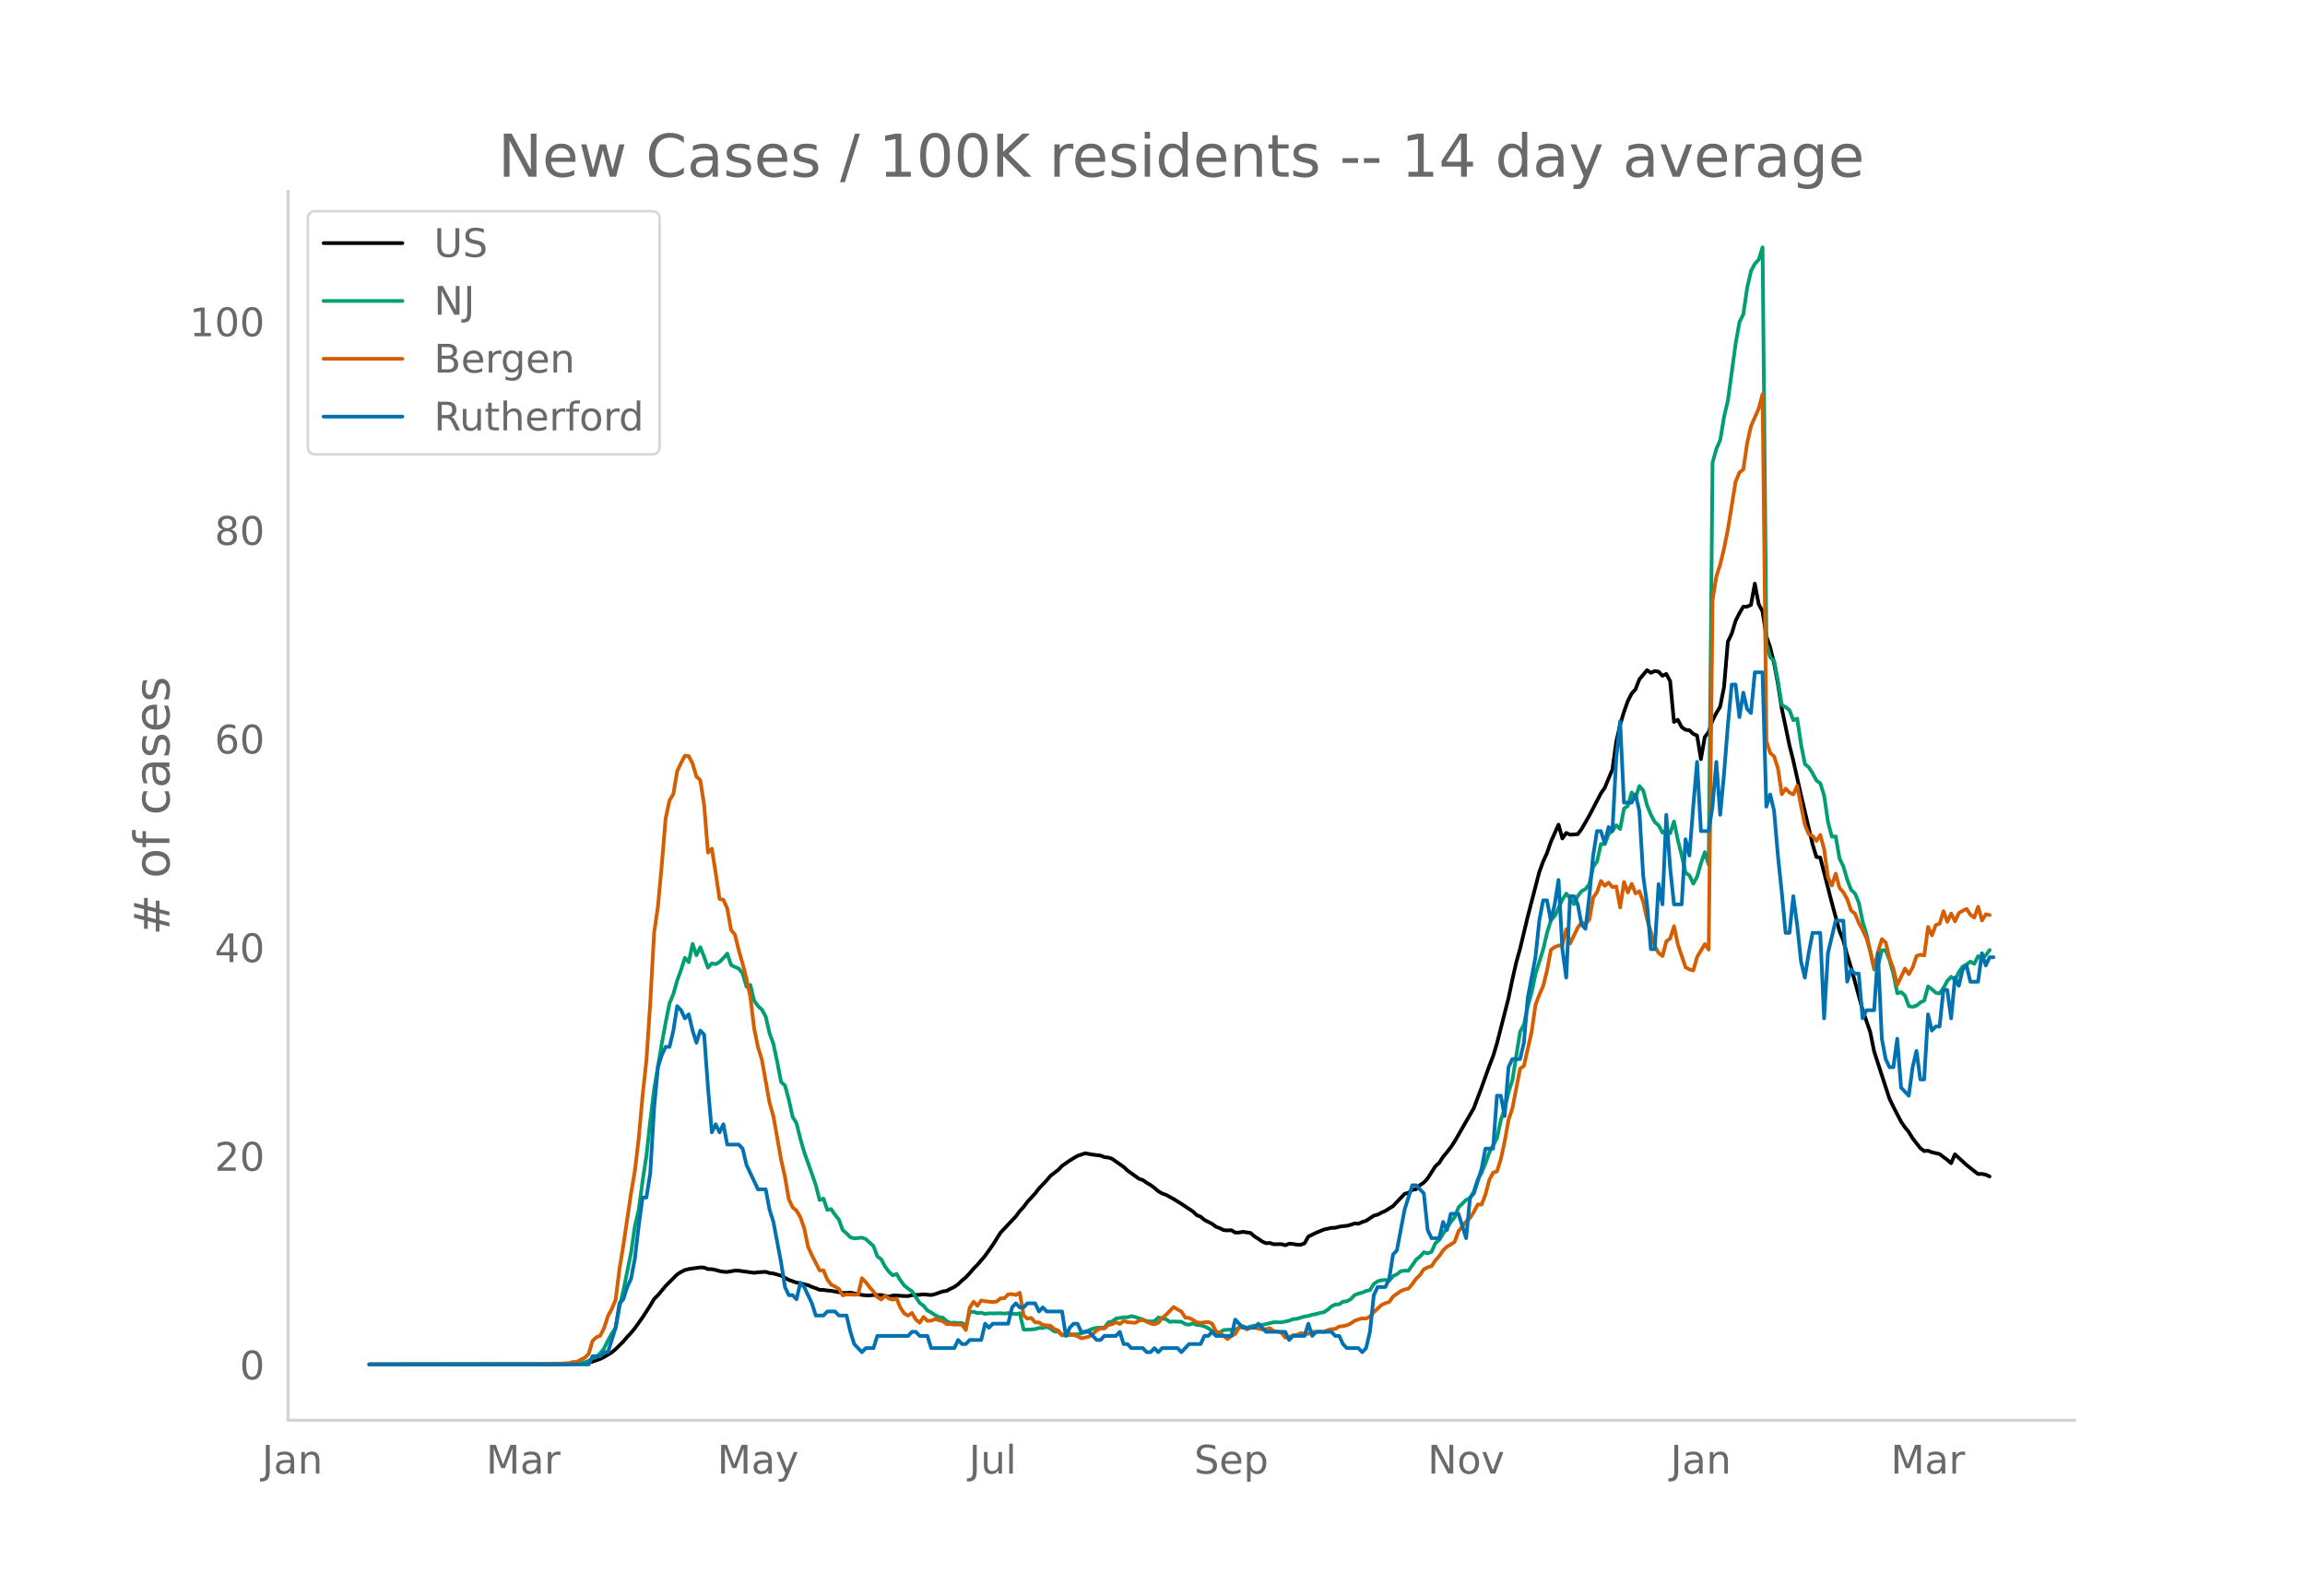<svg height="864" viewBox="0 0 936 648" width="1248" xmlns="http://www.w3.org/2000/svg" xmlns:xlink="http://www.w3.org/1999/xlink"><defs><style>*{stroke-linecap:butt;stroke-linejoin:round}</style></defs><g id="figure_1"><path d="M0 648h936V0H0z" style="fill:#fff" id="patch_1"/><g id="axes_1"><path d="M117 576.72h725.4V77.76H117z" style="fill:none" id="patch_2"/><path clip-path="url(#pecf74472de)" d="m149.973 554.039 75.009-.064 9.376-.259 3.125-.209 1.563-.222 1.563-.366 3.125-1.1 1.563-.778 3.125-1.88 1.563-1.326 3.125-3.076 1.563-1.88 1.563-1.643 1.562-1.895 3.126-4.388 3.125-4.828 1.563-2.635 1.562-1.574 3.126-3.723 4.688-4.705 1.562-.982 1.563-.795 1.563-.396 4.688-.662 1.563.074 1.562.618 1.563.026 1.563.325 1.562.444 1.563.276 1.563.085 3.125-.55 1.563.038 6.25.862 1.563-.227 3.126-.173 1.562.5 1.563.167 3.125.887 3.126 1.718 3.125 1.105 1.563.217 1.563.499 1.562.313 1.563.713 1.563.536 1.562.657 1.563.012 1.563.252 1.562.133 4.688.847 1.563.026 1.563-.136 4.688.945 1.563.156 1.562.024 1.563-.149 3.125.01 3.126.664 1.562-.452 1.563-.023 3.125.213 1.563.008 1.563-.379 3.125-.15 1.563-.179 3.125.303 1.563-.378 3.125-1.116 1.563-.196 1.563-.877 1.562-.715 1.563-1.13 1.563-1.5 1.562-1.302 1.563-1.657 1.563-1.847 1.563-1.564 3.125-3.665 3.125-4.41 3.126-4.96 6.25-6.66 1.563-2.072 1.563-1.725 1.562-2.093 3.126-3.385 1.563-2.034 3.125-3.28 1.563-1.856 3.125-2.417 1.563-1.614 3.125-2.19 3.125-1.881 3.126-1.047 3.125.55 3.126.374 1.562.621 1.563.17 1.563.518 4.688 3.283 1.562 1.476 4.688 3.356 1.563.528 1.563 1.107 1.562.9 1.563 1.153 1.563 1.372 1.563.886 1.562.561 3.126 1.717 3.125 1.938 4.688 3.118 1.563 1.489 1.562.624 1.563 1.307 3.126 1.605 1.562 1.19 1.563.566 1.563.802 1.562.096 1.563-.075 1.563.974 1.562-.034 1.563-.283 3.125.47 1.563 1.405 1.563.945 1.562 1.105 1.563.696 1.563-.093 1.563.508 3.125-.03 1.563.446 1.562-.629 1.563.1 1.563.297 1.562.04 1.563-.586 1.563-2.745 3.125-1.537 3.125-1.305 3.126-.696 1.563-.043 1.562-.413 1.563-.258 1.563-.102 1.562-.432 1.563-.55 1.563.119 1.562-.688 1.563-.505 3.125-2.088 1.563-.403 1.563-.826 1.562-.69 3.126-1.968 4.688-4.943 1.563-.459 1.562-1.182 1.563-.279 1.563-1.635 1.562-1.034 1.563-1.728 3.125-4.91 1.563-1.377 1.563-2.454 1.563-1.843 1.562-2.031 1.563-2.333 7.813-13.603 3.126-8.302 3.125-8.746 1.563-4.03 1.562-5.144 4.689-18.378 1.562-7.525 1.563-6.898 1.563-5.623 3.125-13.07 4.688-18.109 1.563-4.242 1.562-3.45 1.563-4.544 3.125-7 1.563 5.6 1.563-2.249 1.563.727 3.125-.227 1.563-2.085 3.125-5.456 4.688-8.989 1.563-2.264 3.125-7.47 1.563-11.278 1.562-6.885 1.563-5.188 1.563-4.412 1.563-3.068 1.562-1.725 1.563-4.041 3.125-3.734 1.563 1.084 1.563-.723 1.562.247 1.563 1.68 1.563-.742 1.562 2.92 1.563 16.556 1.563-.869 1.563 2.962 1.562 1.112 1.563.173 1.563 1.477 1.562.681 1.563 9.585 1.563-8.985 1.562-2.03 1.563-4.642 1.563-3.076 1.562-2.579 1.563-7.995 1.563-18.406 1.562-3.251 1.563-5.185 1.563-3.123 1.563-2.637 1.562-.028 1.563-.697 1.563-8.636 1.562 8.272 1.563 2.982 1.563 10.077 1.562 4.606 1.563 6.346 1.563 8.31 1.562 10.038 3.126 15.027 1.562 6.198 3.126 13.99 4.688 19.948 1.563 5.173 1.562.257 4.688 18.285 3.126 11.532 1.562 3.89 1.563 5.8 1.563 5.083 4.688 17.192 3.125 9.112 1.563 7.788 4.688 14.506 1.563 4.751 1.562 3.255 3.126 6.034 1.562 2.275 1.563 1.916 1.563 2.562 3.125 3.995 1.563 1.191 1.563-.12 1.562.608 3.126.73 3.125 2.348 1.563 1.37 1.562-3.6 4.688 4.304 3.126 2.493 1.563 1.189 1.562-.038 1.563.309 1.563.724h0" style="fill:none;stroke:#000;stroke-linecap:round;stroke-width:1.5" id="line2d_1"/><path clip-path="url(#pecf74472de)" d="m149.973 554.04 79.697-.099 4.688-.235 3.125-.579 1.563-.538 1.563-1.046 1.562-.542 1.563-1.498 1.563-1.963 1.562-3.15 1.563-2.818 1.563-2.449 1.562-8.407 1.563-6.568 3.126-15.373 1.562-10.806 1.563-6.704 1.563-11.582 1.562-10.311 1.563-14.117 1.563-12.907 3.125-18.592 1.563-8.5 1.562-7.814 1.563-3.801 1.563-5.492 1.562-4.306 1.563-4.895 1.563 1.758 1.563-7.426 1.562 4.609 1.563-3.243 1.563 3.934 1.562 4.347 1.563-1.703 1.563.272 1.562-.868 1.563-1.557 1.563-1.82 1.562 4.613 1.563.804 1.563.627 1.563 1.99 1.562 5.354 1.563-.688 1.563 6.47 1.562 2.084 1.563 1.451 1.563 2.91 1.562 6.744 1.563 4.282 1.563 7.43 1.562 8.104 1.563 1.321 1.563 5.778 1.562 7.044 1.563 2.51 1.563 6.371 1.563 5.42 3.125 8.792 1.563 4.575 1.562 6.07 1.563-.613 1.563 4.599 1.562-.304 1.563 2.29 1.563 1.948 1.562 4.245 1.563 1.352 1.563 1.618 1.562.43 3.126-.307 1.563.586 3.125 2.82 1.563 4.197 1.562 1.182 1.563 2.94 1.563 2.081 1.562 1.502 1.563-.586 1.563 2.654 1.562 2.061 1.563 1.27 1.563 1.07 3.125 4.763 1.563 1.1 1.563 1.91 1.562.856 1.563 1.035 1.563.838 1.562.198 1.563 1.42 1.563.747 1.562-.126 1.563.204 1.563-.068 1.562 1.335 1.563-5.75 1.563-.136 1.563.518 1.562-.113 1.563.45 1.563-.245 1.562.054 3.126-.078 1.562.16 1.563-.208 3.125.395 1.563-.32 1.563 6.564 1.562.102 3.126-.245 1.563-.456 1.562.006 1.563-.439 1.563.705 1.562 1.145 1.563.095 1.563 1.363 1.562.099 1.563-.09 1.563-.282 1.562-.037 1.563-.34 4.688-1.953 1.563-.306 1.563-.123 1.562.065 1.563-2.18 1.563-.362 1.562-1.199 3.126-.5h1.562l1.563-.45 1.563.334 3.125 1.042 1.563.65 1.562.134 1.563-.079 1.563-1.54 3.125.72 1.563 1.049 1.563-.164 3.125.14 1.563.933 1.562.239 1.563-.549 1.563.668 1.562.112 1.563.484 1.563.725 1.563 1.19 1.562.722 1.563-.242 1.563-.947 1.562-.126 3.126.04 1.562-.947 1.563-.541 1.563.695 1.562-.555 1.563-.365 1.563.085 3.125-.715 3.126-.736 3.125.03 3.125-.64 1.563-.65 1.563-.13 3.125-.947 1.563-.204 1.562-.508 1.563-.269 1.563-.477 1.562-.252 1.563-1.025 1.563-1.366 1.563-.767 1.562-.068 1.563-1.083 1.563-.153 1.562-.862 1.563-1.656 1.563-.59 1.562-.404 1.563-.692 1.563-.344 1.562-2.5 1.563-1.08 1.563-.389 1.562-.18 1.563.306 1.563-1.812 1.563-.787 1.562-1.216 1.563-.238 1.563.044 3.125-4.53 1.563-1.223 1.562-1.775 1.563.463 1.563-.613 1.562-3.56 1.563-1.288 1.563-2.544 1.563-2.245 1.562-2.49 1.563-1.973 1.563-3.972 3.125-3.055 1.563-.6 1.562-2.847 1.563-4.814 1.563-2.725 1.562-3.802 1.563-4.404 3.125-5.88 1.563-7.256 1.563-4.752 1.563-6.615 1.562-4.84 3.126-19.707 1.562-2.899 1.563-7.501 1.563-5.488 1.562-7.562 3.126-9.988 1.562-6.66 1.563-5.188 1.563-1.696 3.125-6.728 1.563-2.378 1.563 1.877 1.562 2.381 1.563-3.307 1.563-1.976 1.562-.848 1.563-2.082 1.563-6.939 1.562-2.231 1.563-7.024 1.563.061 1.562-4.091 1.563-1.376 1.563-2.204 1.562 1.516 1.563-8.305 1.563-1.073 1.563-5.478 1.562 2.18 1.563-4.762 1.563 1.833 1.562 6.019 1.563 3.86 1.563 2.912 1.562 1.335 1.563 2.974 1.563-1.179 1.562 1.418 1.563-4.804 1.563 7.634 1.563 6.248 1.562 6.997 1.563 1.052 1.563 3.349 1.562-2.865 1.563-5.467 1.563-4.497 1.562 5.127 1.563-163.242 1.563-5.658 1.562-3.553 1.563-9.453 1.563-6.68 3.125-22.953 1.563-8.833 1.563-3.165 1.562-10.764 1.563-6.8 1.563-2.943 1.562-1.662 1.563-4.994 1.563 160.919 1.562 5.576 1.563 1.407 1.563 8.281 1.562 9.61 1.563.896 1.563 1.274 1.562 4.067 1.563-.647 1.563 10.45 1.563 7.993 1.562 1.29 1.563 2.47 1.563 2.889 1.562 1.151 1.563 5.032 1.563 10.655 1.562 5.992 1.563-.095 1.563 8.986 1.562 3.202 1.563 5.39 1.563 4.084 1.562 1.498 1.563 3.714 1.563 7.678 1.563 5.167 3.125 14.274 1.563-1.646 1.562-6.125 1.563.045 1.563 4.026 1.562 5.56 1.563 7.838 1.563-.487 1.562 1.427 1.563 4.265 1.563.276 1.563-.467 1.562-1.288 1.563-.756 1.563-5.78 1.562 1.171 1.563 1.424 1.563.283 1.562-2.221 1.563-2.875 1.563-1.666 1.562 1.352 1.563-3.297 1.563-2.238 1.562-.814 1.563-1.182 1.563.913 1.563-3.134 1.562 1.09 1.563-1.458 1.563-2.116h0" style="fill:none;stroke:#009e73;stroke-linecap:round;stroke-width:1.5" id="line2d_2"/><path clip-path="url(#pecf74472de)" d="m149.973 554.04 71.883-.097 4.688-.13 4.689-.325 1.562-.454 1.563-.033 1.563-.94 1.562-.747 1.563-1.558 1.563-5.29 1.562-1.429 1.563-.649 1.563-3.051 1.562-4.9 1.563-2.922 1.563-3.7 1.562-12.496 1.563-9.575 3.126-21.064 1.562-9.218 1.563-13.113 1.563-17.397 1.562-14.313 1.563-23.434 1.563-28.367 1.562-10.776 1.563-16.975 1.563-18.792 1.562-7.238 1.563-2.662 1.563-9.282 1.562-3.278 1.563-2.954 1.563.162 1.563 3.019 1.562 5.29 1.563 1.428 1.563 10.16 1.562 19.279 1.563-1.59 1.563 9.834 1.562 10.58 1.563.358 1.563 3.44 1.562 8.796 1.563 1.915 1.563 6.329 1.563 5.485 1.562 6.07 1.563 7.367 1.563 12.886 1.562 7.595 1.563 5.063 3.125 17.527 1.563 5.42 3.125 17.656 1.563 6.946 1.563 9.088 1.562 3.31 1.563 1.299 1.563 2.726 1.563 4.415 1.562 7.594 1.563 3.408 3.125 6.135 1.563-.033 1.563 3.733 1.562 2.077 1.563.779 1.563.974 1.562 2.596 1.563-.357 3.125.098 1.563-.033 1.563-6.653 1.563 1.622 1.562 2.045 1.563 1.753 1.563 2.207 1.562 1.038 1.563-1.525 1.563 1.071 1.562.487 1.563-.454 1.563 3.765 1.562 2.304 1.563.876 1.563-1.103 1.562 2.694 1.563 1.33 1.563-2.401 1.563 1.558h1.562l1.563-.714 1.563.519 1.562.357 1.563 1.2h1.563l1.562.195 1.563-.032 1.563.097 1.562 2.143 1.563-9.12 1.563-2.37 1.563 1.655 1.562-2.142 1.563.292 3.125.325 1.563-.195 1.563-1.298 1.562-.033 1.563-1.59 1.563-.098 1.562.357 1.563-.908 1.563 9.185 1.562 1.33 1.563-.291 1.563 1.785 1.563.032 1.562 1.039 3.126.324 1.562 1.364 1.563.551 1.563 2.013 1.562-.78 1.563.098 3.125.974 1.563.876 3.125-.65 1.563-1.103 1.563-1.46 1.563-.844 1.562.065 1.563-1.428 1.563-.292 1.562-.844 1.563.746 1.563-1.266 1.562.52 3.126.26 1.562-.877 1.563-.292 3.125 1.46 1.563.325 1.563-.649 1.563-1.883 1.562-1.298 3.126-3.213 1.562 1.006 1.563.844 1.563 2.467 1.562.13 1.563.746 1.563 1.071 1.562.162 3.126-.357 1.563.747 1.562 3.18 1.563.52 3.125 2.5 1.563-1.267 1.563-.844 1.562-2.564 1.563-.227 1.563 1.006 1.562-.746 1.563-.065 1.563.487 1.562.324 1.563-.13 1.563-.357 1.563 1.169 1.562.195 1.563.454 1.563 1.98 1.562-.162 1.563-.78 1.563-.13 1.562-.746 1.563.325 1.563-.033 1.562-.843 1.563.13 1.563-.195 1.562.13 1.563-.715 1.563-.389 1.563-.13 1.562-.974 1.563-.13 1.563-.389 1.562-.714 1.563-1.071 1.563-.617 1.562-.357 1.563.033 1.563-.812 1.562-1.785 3.126-2.888 1.562-.747 1.563-.487 1.563-2.207 3.125-2.207 1.563-.65 1.563-.356 1.562-1.85 1.563-2.175 1.563-1.525 1.562-2.337 1.563-.747 1.563-.486 1.562-2.37 1.563-1.72 1.563-2.37 1.563-1.46 1.562-.876 1.563-1.071 1.563-4.35 3.125-3.96 1.563-1.427 1.562-2.435 1.563-3.018 1.563.032 1.562-4.057 1.563-5.94 1.563-2.953 1.562-.487 1.563-4.998 1.563-7.206 1.563-8.795 1.562-4.642 3.126-16.098 1.562-1.136 3.126-13.795 1.562-10.938 1.563-4.154 1.563-3.538 1.562-6.296 1.563-8.374 1.563-1.136 1.562-.584 1.563-.26 1.563-6.362 1.563 5.745 3.125-6.491 1.563-2.11 1.562.747 1.563-1.883 1.563-8.893 1.562-2.24 1.563-4.511 1.563 1.947 1.562-1.266 1.563 1.818 1.563-.26 1.562 8.504 1.563-10.354 1.563 4.285 1.563-3.506 1.562 3.863 1.563-.844 1.563 4.317 1.562 7.173 1.563 5.193 1.563 5.68 1.562 2.694 1.563 1.233 1.563-5.972 1.562-1.169 1.563-4.966 1.563 7.498 3.125 9.218 1.563.811 1.563.422 1.562-5.485 3.126-5.193 1.562 2.207 1.563-141.902 1.563-9.607 1.562-4.9 1.563-6.525 1.563-7.79 3.125-19.311 1.563-3.7 1.563-1.233 1.562-10.744 1.563-6.88 3.125-7.109 1.563-5.842 1.563 140.928 1.562 4.836 1.563 1.33 1.563 4.934 1.562 10.419 1.563-2.24 1.563 1.59 1.562.747 1.563-3.505 1.563 8.276 1.563 7.66 1.562 3.7 1.563.714 1.563 2.045 1.562-2.434 1.563 5.874 1.563 11.393 1.562 3.278 1.563-4.804 1.563 5.81 1.562 1.72 1.563 2.857 1.563 4.576 1.562 1.233 1.563 3.798 1.563 2.888 1.563 3.408 1.562 5.258 1.563 6.784 1.563-6.719 1.562-5.03 1.563 1.395 1.563 6.427 1.562 4.251 1.563 6.524 3.125-6.653 1.563 2.272 1.563-2.727 1.563-4.674 1.562-.486 1.563.26 1.563-11.555 1.562 3.408 1.563-4.187 1.563-.52 1.562-5.095 1.563 4.316 1.563-3.375 1.562 3.18 1.563-3.375 1.563-.909 1.562-.746 1.563 2.337 1.563 1.168 1.563-4.414 1.562 5.583 1.563-2.5 1.563.293h0" style="fill:none;stroke:#d55e00;stroke-linecap:round;stroke-width:1.5" id="line2d_3"/><path clip-path="url(#pecf74472de)" d="M149.973 554.04h89.073l1.563-3.306h3.125l1.563-1.653h1.562l3.126-9.919 1.562-9.918 1.563-1.653 1.563-4.96 1.563-3.306 1.562-8.265 1.563-13.225 1.563-11.571h1.562l1.563-9.919 1.563-26.45 1.562-16.53 1.563-4.96 1.563-3.305h1.562l1.563-6.613 1.563-9.918 1.562 1.653 1.563 3.306 1.563-1.653 1.563 6.612 1.562 4.96 1.563-4.96 1.563 1.653 1.562 21.49 1.563 18.184 1.563-3.306 1.562 3.306 1.563-3.306 1.563 8.266h4.688l1.563 1.653 1.562 6.612 4.688 9.918h3.126l1.562 8.266 1.563 4.96 3.125 16.53 1.563 9.918 1.563 3.307h1.562l1.563 1.653 1.563-6.613 1.563 1.653 3.125 6.613 1.563 4.959h3.125l1.563-1.653h3.125l1.563 1.653h3.125l1.563 6.612 1.562 4.96 3.126 3.306 1.563-1.653h3.125l1.563-4.96h12.501l1.563-1.653h1.562l1.563 1.653h3.126l1.562 4.96h9.376l1.563-3.306 1.563 1.653h1.562l1.563-1.653h4.688l1.563-6.613 1.563 1.653 1.562-1.653h6.251l1.563-6.612 1.562-1.653 1.563 1.653h1.563l1.562-1.653h3.126l1.563 3.306 1.562-1.653 1.563 1.653h6.25l1.563 9.918 1.563-3.306 1.563-1.653h1.562l1.563 3.306h3.125l3.126 3.307h1.563l1.562-1.654h4.688l1.563-1.653 1.563 4.96h1.562l1.563 1.653h4.688l1.563 1.653h1.562l1.563-1.653 1.563 1.653 1.563-1.653h6.25l1.563 1.653 3.125-3.306h4.688l1.563-3.307h1.563l1.563-1.653 1.562 1.653h6.25l1.564-6.612 3.125 3.306h4.688l1.563-1.653 3.125 3.306h7.814l1.562 3.307 1.563-1.654h4.688l1.563-4.959 1.562 4.96 1.563-1.654h6.25l1.564 1.653h1.562l1.563 3.307 1.563 1.653h4.688l1.562 1.653 1.563-1.653 1.563-6.613 1.562-14.877 1.563-3.307h3.125l1.563-3.306 1.563-9.918 1.563-1.653 3.125-16.531 3.125-9.919h1.563l3.125 3.307 1.563 14.877 1.563 3.306h3.125l1.563-6.612 1.563 3.306 1.562-6.612h3.126l3.125 9.918 1.563-16.53 1.562-1.653 3.126-9.919 1.562-8.265h3.126l1.562-21.49h1.563l1.563 8.265 1.563-19.837 1.562-3.306h3.126l1.562-6.612 1.563-18.184 3.125-16.531 1.563-14.878 1.563-8.265h1.562l1.563 8.265 1.563-6.612 1.562-9.919 1.563 28.103 1.563 11.571 1.563-33.061h1.562l1.563 3.306 1.563 8.265 1.562 1.653 1.563-13.224 1.563-16.531 1.562-9.919h1.563l1.563 4.96 1.562-6.613 1.563 1.653 1.563-29.755 1.562-14.878 1.563 33.062h3.126l1.562-3.306 1.563 6.612 1.563 26.45 1.562 11.57 1.563 18.185h1.563l1.562-26.45 1.563 8.266 1.563-36.368 1.562 21.49 1.563 14.878h3.126l1.562-26.45 1.563 6.613 1.563-19.837 1.562-18.184 1.563 28.102h3.125l1.563-9.918 1.563-18.184 1.562 21.49 1.563-16.53 1.563-19.838 1.562-16.53h1.563l1.563 13.224 1.563-9.918 1.562 6.612 1.563 1.653 1.563-16.53h3.125l1.563 54.55 1.562-4.958 1.563 6.612 1.563 18.184 1.562 14.878 1.563 16.53h1.563l1.562-14.877 1.563 11.571 1.563 14.878 1.563 6.612 1.562-9.918 1.563-8.266h3.125l1.563 34.715 1.563-26.45 3.125-13.224h3.125l1.563 24.796 1.563-4.959 1.562 1.653h1.563l1.563 18.184 1.563-3.306h3.125l1.563-23.143 1.562 34.714 1.563 8.266 1.563 3.306h1.562l1.563-11.572 1.563 19.837 3.125 3.307 1.563-11.572 1.563-6.612 1.562 11.571h1.563l1.563-26.449 1.562 6.612 1.563-1.653h1.563l1.562-14.877h1.563l1.563 11.571 1.562-16.53 1.563 3.305 1.563-6.612 1.562-1.653 1.563 6.612h3.126l1.562-11.571 1.563 4.959 1.563-3.306h1.562" style="fill:none;stroke:#0072b2;stroke-linecap:round;stroke-width:1.5" id="line2d_4"/><path d="M117 576.72V77.76" style="fill:none;stroke:#d3d3d3;stroke-linecap:square;stroke-linejoin:miter;stroke-width:1.25" id="patch_3"/><path d="M117 576.72h725.4" style="fill:none;stroke:#d3d3d3;stroke-linecap:square;stroke-linejoin:miter;stroke-width:1.25" id="patch_4"/><g id="matplotlib.axis_1"><g id="xtick_1"><g style="fill:#696969" transform="matrix(.16 0 0 -.16 106.386 598.378)" id="text_1"><defs><path d="M9.813 72.906h9.859V5.078q0-13.187-5-19.14-5-5.954-16.094-5.954h-3.75v8.297h3.078q6.531 0 9.219 3.672Q9.813-4.39 9.813 5.078z" id="DejaVuSans-74"/><path d="M34.281 27.484q-10.89 0-15.093-2.484-4.204-2.484-4.204-8.5 0-4.781 3.157-7.594 3.156-2.797 8.562-2.797 7.485 0 12 5.297 4.516 5.297 4.516 14.078v2zm17.922 3.72V0H43.22v8.297Q40.14 3.328 35.547.953q-4.594-2.375-11.234-2.375-8.391 0-13.36 4.719Q6 8.016 6 15.922q0 9.219 6.172 13.906 6.187 4.688 18.437 4.688h12.61v.89q0 6.203-4.078 9.594-4.078 3.39-11.453 3.39-4.688 0-9.141-1.124-4.438-1.125-8.531-3.375v8.312q4.921 1.906 9.562 2.844 4.64.953 9.031.953 11.875 0 17.735-6.156 5.86-6.14 5.86-18.64z" id="DejaVuSans-97"/><path d="M54.89 33.016V0h-8.984v32.719q0 7.765-3.031 11.61-3.031 3.858-9.078 3.858-7.281 0-11.484-4.64-4.204-4.625-4.204-12.64V0H9.08v54.688h9.03v-8.5q3.235 4.937 7.594 7.374Q30.078 56 35.797 56q9.422 0 14.25-5.828 4.844-5.828 4.844-17.156z" id="DejaVuSans-110"/></defs><use xlink:href="#DejaVuSans-74"/><use x="29.492" xlink:href="#DejaVuSans-97"/><use x="90.771" xlink:href="#DejaVuSans-110"/></g></g><g id="xtick_2"><g style="fill:#696969" transform="matrix(.16 0 0 -.16 197.387 598.378)" id="text_2"><defs><path d="M9.813 72.906h14.703l18.593-49.61 18.703 49.61h14.704V0H66.89v64.016l-18.797-50h-9.907l-18.796 50V0H9.813z" id="DejaVuSans-77"/><path d="M41.11 46.297q-1.516.875-3.297 1.281Q36.03 48 33.89 48q-7.625 0-11.703-4.953-4.079-4.953-4.079-14.234V0H9.08v54.688h9.03v-8.5q2.844 4.984 7.375 7.39Q30.031 56 36.531 56q.922 0 2.047-.125 1.125-.11 2.484-.36z" id="DejaVuSans-114"/></defs><use xlink:href="#DejaVuSans-77"/><use x="86.279" xlink:href="#DejaVuSans-97"/><use x="147.559" xlink:href="#DejaVuSans-114"/></g></g><g id="xtick_3"><g style="fill:#696969" transform="matrix(.16 0 0 -.16 291.264 598.378)" id="text_3"><defs><path d="M32.172-5.078q-3.797-9.766-7.422-12.735-3.61-2.984-9.656-2.984H7.906v7.516h5.282q3.703 0 5.75 1.765Q21-9.766 23.483-3.219l1.61 4.094-22.11 53.813H12.5l17.094-42.766 17.093 42.766h9.516z" id="DejaVuSans-121"/></defs><use xlink:href="#DejaVuSans-77"/><use x="86.279" xlink:href="#DejaVuSans-97"/><use x="147.559" xlink:href="#DejaVuSans-121"/></g></g><g id="xtick_4"><g style="fill:#696969" transform="matrix(.16 0 0 -.16 393.476 598.378)" id="text_4"><defs><path d="M8.5 21.578v33.11h8.984V21.922q0-7.766 3.016-11.656 3.031-3.875 9.094-3.875 7.265 0 11.484 4.64 4.234 4.64 4.234 12.656v31h8.985V0h-8.984v8.406Q42.047 3.422 37.718 1q-4.313-2.422-10.032-2.422-9.421 0-14.312 5.86Q8.5 10.296 8.5 21.578zM31.11 56z" id="DejaVuSans-117"/><path d="M9.422 75.984h8.984V0H9.422z" id="DejaVuSans-108"/></defs><use xlink:href="#DejaVuSans-74"/><use x="29.492" xlink:href="#DejaVuSans-117"/><use x="92.871" xlink:href="#DejaVuSans-108"/></g></g><g id="xtick_5"><g style="fill:#696969" transform="matrix(.16 0 0 -.16 484.935 598.378)" id="text_5"><defs><path d="M53.516 70.516V60.89q-5.61 2.687-10.594 4-4.984 1.328-9.625 1.328-8.047 0-12.422-3.125t-4.375-8.89q0-4.845 2.906-7.313 2.907-2.453 11.016-3.97l5.953-1.218q11.031-2.11 16.281-7.406 5.25-5.297 5.25-14.172 0-10.61-7.11-16.078-7.093-5.469-20.812-5.469-5.172 0-11.015 1.172Q13.14.922 6.89 3.219v10.156q6-3.36 11.765-5.078 5.766-1.703 11.328-1.703 8.438 0 13.032 3.312 4.593 3.328 4.593 9.485 0 5.359-3.297 8.39-3.296 3.032-10.812 4.547L27.484 33.5q-11.03 2.188-15.968 6.875-4.922 4.688-4.922 13.047 0 9.672 6.812 15.234 6.813 5.563 18.766 5.563 5.14 0 10.453-.938 5.328-.922 10.89-2.765z" id="DejaVuSans-83"/><path d="M56.203 29.594v-4.39H14.891q.593-9.282 5.593-14.142 5-4.859 13.938-4.859 5.172 0 10.031 1.266 4.86 1.265 9.656 3.812v-8.5Q49.266.734 44.187-.344 39.11-1.422 33.892-1.422q-13.094 0-20.735 7.61-7.64 7.625-7.64 20.625 0 13.421 7.25 21.296Q20.016 56 32.328 56q11.031 0 17.453-7.11 6.422-7.093 6.422-19.296zm-8.984 2.64q-.094 7.36-4.125 11.75-4.032 4.407-10.672 4.407-7.516 0-12.031-4.25-4.516-4.25-5.203-11.97z" id="DejaVuSans-101"/><path d="M18.11 8.203v-29H9.077v75.484h9.031v-8.296q2.844 4.875 7.157 7.234Q29.594 56 35.594 56q9.968 0 16.187-7.906 6.235-7.907 6.235-20.797T51.78 6.484q-6.218-7.906-16.187-7.906-6 0-10.328 2.375-4.313 2.375-7.157 7.25zm30.578 19.094q0 9.906-4.079 15.547-4.078 5.64-11.203 5.64-7.14 0-11.218-5.64-4.079-5.64-4.079-15.547 0-9.906 4.078-15.547 4.079-5.64 11.22-5.64 7.124 0 11.202 5.64t4.078 15.547z" id="DejaVuSans-112"/></defs><use xlink:href="#DejaVuSans-83"/><use x="63.477" xlink:href="#DejaVuSans-101"/><use x="125" xlink:href="#DejaVuSans-112"/></g></g><g id="xtick_6"><g style="fill:#696969" transform="matrix(.16 0 0 -.16 579.724 598.378)" id="text_6"><defs><path d="M9.813 72.906h13.28l32.329-60.984v60.984h9.562V0h-13.28L19.39 60.984V0H9.813z" id="DejaVuSans-78"/><path d="M30.61 48.39q-7.22 0-11.422-5.64-4.204-5.64-4.204-15.453 0-9.813 4.172-15.453 4.188-5.64 11.453-5.64 7.188 0 11.375 5.655 4.203 5.672 4.203 15.438 0 9.719-4.203 15.406-4.187 5.688-11.375 5.688zm0 7.61q11.718 0 18.406-7.625 6.703-7.61 6.703-21.078 0-13.422-6.703-21.078-6.688-7.64-18.407-7.64-11.765 0-18.437 7.64-6.656 7.656-6.656 21.078 0 13.469 6.656 21.078Q18.844 56 30.609 56z" id="DejaVuSans-111"/><path d="M2.984 54.688H12.5L29.594 8.797l17.093 45.89h9.516L35.687 0H23.485z" id="DejaVuSans-118"/></defs><use xlink:href="#DejaVuSans-78"/><use x="74.805" xlink:href="#DejaVuSans-111"/><use x="135.986" xlink:href="#DejaVuSans-118"/></g></g><g id="xtick_7"><g style="fill:#696969" transform="matrix(.16 0 0 -.16 678.33 598.378)" id="text_7"><use xlink:href="#DejaVuSans-74"/><use x="29.492" xlink:href="#DejaVuSans-97"/><use x="90.771" xlink:href="#DejaVuSans-110"/></g></g><g id="xtick_8"><g style="fill:#696969" transform="matrix(.16 0 0 -.16 767.768 598.378)" id="text_8"><use xlink:href="#DejaVuSans-77"/><use x="86.279" xlink:href="#DejaVuSans-97"/><use x="147.559" xlink:href="#DejaVuSans-114"/></g></g></g><g id="matplotlib.axis_2"><g id="ytick_1"><g style="fill:#696969" transform="matrix(.16 0 0 -.16 97.32 560.119)" id="text_9"><defs><path d="M31.781 66.406q-7.61 0-11.453-7.5Q16.5 51.422 16.5 36.375q0-14.984 3.828-22.484 3.844-7.5 11.453-7.5 7.672 0 11.5 7.5 3.844 7.5 3.844 22.484 0 15.047-3.844 22.531-3.828 7.5-11.5 7.5zm0 7.813q12.266 0 18.735-9.703 6.468-9.688 6.468-28.141 0-18.406-6.468-28.11-6.47-9.687-18.735-9.687-12.25 0-18.718 9.688-6.47 9.703-6.47 28.109 0 18.453 6.47 28.14Q19.53 74.22 31.78 74.22z" id="DejaVuSans-48"/></defs><use xlink:href="#DejaVuSans-48"/></g></g><g id="ytick_2"><g style="fill:#696969" transform="matrix(.16 0 0 -.16 87.14 475.401)" id="text_10"><defs><path d="M19.188 8.297h34.421V0H7.33v8.297q5.609 5.812 15.296 15.594 9.703 9.797 12.188 12.64 4.734 5.313 6.609 9 1.89 3.688 1.89 7.25 0 5.813-4.078 9.469-4.078 3.672-10.625 3.672-4.64 0-9.797-1.61-5.14-1.609-11-4.89v9.969Q13.767 71.78 18.938 73q5.188 1.219 9.485 1.219 11.328 0 18.062-5.672 6.735-5.656 6.735-15.125 0-4.5-1.688-8.531-1.672-4.016-6.125-9.485-1.218-1.422-7.765-8.187-6.532-6.766-18.453-18.922z" id="DejaVuSans-50"/></defs><use xlink:href="#DejaVuSans-50"/><use x="63.623" xlink:href="#DejaVuSans-48"/></g></g><g id="ytick_3"><g style="fill:#696969" transform="matrix(.16 0 0 -.16 87.14 390.683)" id="text_11"><defs><path d="M37.797 64.313 12.89 25.39h24.906zm-2.594 8.593H47.61V25.391h10.407v-8.203H47.609V0h-9.812v17.188H4.89v9.515z" id="DejaVuSans-52"/></defs><use xlink:href="#DejaVuSans-52"/><use x="63.623" xlink:href="#DejaVuSans-48"/></g></g><g id="ytick_4"><g style="fill:#696969" transform="matrix(.16 0 0 -.16 87.14 305.965)" id="text_12"><defs><path d="M33.016 40.375q-6.641 0-10.532-4.547-3.875-4.531-3.875-12.437 0-7.86 3.875-12.438 3.891-4.562 10.532-4.562 6.64 0 10.515 4.562 3.875 4.578 3.875 12.438 0 7.906-3.875 12.437-3.875 4.547-10.515 4.547zm19.578 30.922v-8.984q-3.719 1.75-7.5 2.671-3.782.938-7.5.938-9.766 0-14.922-6.594-5.14-6.594-5.875-19.922 2.875 4.25 7.219 6.516 4.359 2.266 9.578 2.266 10.984 0 17.36-6.672 6.374-6.657 6.374-18.125 0-11.235-6.64-18.032-6.641-6.78-17.672-6.78-12.657 0-19.344 9.687-6.688 9.703-6.688 28.109 0 17.281 8.204 27.563 8.203 10.28 22.015 10.28 3.719 0 7.5-.734t7.89-2.187z" id="DejaVuSans-54"/></defs><use xlink:href="#DejaVuSans-54"/><use x="63.623" xlink:href="#DejaVuSans-48"/></g></g><g id="ytick_5"><g style="fill:#696969" transform="matrix(.16 0 0 -.16 87.14 221.248)" id="text_13"><defs><path d="M31.781 34.625q-7.031 0-11.062-3.766-4.016-3.765-4.016-10.343 0-6.594 4.016-10.36Q24.75 6.391 31.78 6.391q7.032 0 11.078 3.78 4.063 3.798 4.063 10.345 0 6.578-4.031 10.343-4.016 3.766-11.11 3.766zm-9.86 4.188q-6.343 1.562-9.89 5.906Q8.5 49.079 8.5 55.329q0 8.733 6.219 13.812 6.234 5.078 17.062 5.078 10.89 0 17.094-5.078 6.203-5.079 6.203-13.813 0-6.25-3.547-10.61-3.531-4.343-9.828-5.906 7.125-1.656 11.094-6.5 3.984-4.828 3.984-11.796 0-10.61-6.468-16.282-6.47-5.656-18.532-5.656-12.047 0-18.531 5.656-6.469 5.672-6.469 16.282 0 6.968 4 11.797 4.016 4.843 11.14 6.5zM18.314 54.39q0-5.657 3.53-8.828 3.548-3.172 9.938-3.172 6.36 0 9.938 3.172 3.593 3.171 3.593 8.828 0 5.672-3.593 8.843-3.578 3.172-9.938 3.172-6.39 0-9.937-3.172-3.532-3.172-3.532-8.843z" id="DejaVuSans-56"/></defs><use xlink:href="#DejaVuSans-56"/><use x="63.623" xlink:href="#DejaVuSans-48"/></g></g><g id="ytick_6"><g style="fill:#696969" transform="matrix(.16 0 0 -.16 76.96 136.53)" id="text_14"><defs><path d="M12.406 8.297h16.11v55.625l-17.532-3.516v8.985l17.438 3.515h9.86V8.296H54.39V0H12.406z" id="DejaVuSans-49"/></defs><use xlink:href="#DejaVuSans-49"/><use x="63.623" xlink:href="#DejaVuSans-48"/><use x="127.246" xlink:href="#DejaVuSans-48"/></g></g><g style="fill:#696969" transform="matrix(0 -.2 -.2 0 68.8 379.813)" id="text_15"><defs><path d="M51.125 44H36.922l-4.11-16.313h14.313zm-7.328 27.781-5.078-20.265h14.265L58.11 71.78h7.813L60.89 51.516h15.234V44h-17.14l-4-16.313h15.53V20.22H53.079L48 0h-7.813l5.032 20.219H30.906L25.875 0h-7.86l5.079 20.219H7.719v7.468h17.187L29 44H13.281v7.516h17.625l4.985 20.265z" id="DejaVuSans-35"/><path d="M37.11 75.984V68.5h-8.594q-4.828 0-6.72-1.953-1.874-1.953-1.874-7.031v-4.828h14.797v-6.985H19.922V0H10.89v47.703H2.297v6.984h8.594V58.5q0 9.125 4.25 13.297 4.25 4.187 13.468 4.187z" id="DejaVuSans-102"/><path d="M48.781 52.594v-8.407q-3.812 2.11-7.64 3.157-3.828 1.047-7.735 1.047-8.75 0-13.593-5.547-4.829-5.532-4.829-15.547 0-10.016 4.829-15.563 4.843-5.53 13.593-5.53 3.907 0 7.735 1.046 3.828 1.047 7.64 3.156V2.094Q45.016.344 40.984-.531q-4.015-.89-8.562-.89-12.36 0-19.64 7.765-7.266 7.765-7.266 20.953 0 13.375 7.343 21.031Q20.22 56 33.016 56q4.14 0 8.093-.86 3.953-.843 7.672-2.546z" id="DejaVuSans-99"/><path d="M44.281 53.078v-8.5q-3.797 1.953-7.906 2.922-4.094.984-8.5.984-6.688 0-10.031-2.047-3.344-2.046-3.344-6.156 0-3.125 2.39-4.906 2.391-1.781 9.626-3.39l3.078-.688q9.562-2.047 13.593-5.781 4.032-3.735 4.032-10.422 0-7.625-6.032-12.078-6.03-4.438-16.578-4.438-4.39 0-9.156.86Q10.688.296 5.422 2v9.281q4.984-2.594 9.812-3.89 4.829-1.282 9.579-1.282 6.343 0 9.75 2.172 3.421 2.172 3.421 6.125 0 3.656-2.468 5.61-2.453 1.953-10.813 3.765l-3.125.735q-8.344 1.75-12.062 5.39-3.704 3.64-3.704 9.985 0 7.718 5.47 11.906Q16.75 56 26.811 56q4.97 0 9.36-.734 4.406-.72 8.11-2.188z" id="DejaVuSans-115"/></defs><use xlink:href="#DejaVuSans-35"/><use x="83.789" xlink:href="#DejaVuSans-32"/><use x="115.576" xlink:href="#DejaVuSans-111"/><use x="176.758" xlink:href="#DejaVuSans-102"/><use x="211.963" xlink:href="#DejaVuSans-32"/><use x="243.75" xlink:href="#DejaVuSans-99"/><use x="298.73" xlink:href="#DejaVuSans-97"/><use x="360.01" xlink:href="#DejaVuSans-115"/><use x="412.109" xlink:href="#DejaVuSans-101"/><use x="473.633" xlink:href="#DejaVuSans-115"/></g></g><g style="fill:#696969" transform="matrix(.24 0 0 -.24 202.252 71.76)" id="text_16"><defs><path d="M4.203 54.688h8.985l11.234-42.672 11.172 42.672h10.593l11.235-42.672 11.187 42.672h8.985L63.28 0H52.688L40.922 44.828 29.109 0H18.5z" id="DejaVuSans-119"/><path d="M64.406 67.281v-10.39q-4.984 4.64-10.625 6.922-5.64 2.296-11.984 2.296-12.5 0-19.14-7.64-6.641-7.64-6.641-22.094 0-14.406 6.64-22.047 6.64-7.64 19.14-7.64 6.345 0 11.985 2.296 5.64 2.297 10.625 6.938V5.609Q59.234 2.094 53.437.33q-5.78-1.75-12.218-1.75-16.563 0-26.094 10.124-9.516 10.14-9.516 27.672 0 17.578 9.516 27.703 9.531 10.14 26.094 10.14 6.531 0 12.312-1.734 5.797-1.734 10.875-5.203z" id="DejaVuSans-67"/><path d="M25.39 72.906h8.297L8.297-9.28H0z" id="DejaVuSans-47"/><path d="M9.813 72.906h9.859V42.094L52.39 72.906h12.703L28.906 38.922 67.672 0H54.688L19.672 35.11V0h-9.86z" id="DejaVuSans-75"/><path d="M9.422 54.688h8.984V0H9.422zm0 21.296h8.984v-11.39H9.422z" id="DejaVuSans-105"/><path d="M45.406 46.39v29.594h8.985V0h-8.985v8.203Q42.578 3.328 38.25.953q-4.313-2.375-10.375-2.375-9.906 0-16.14 7.906-6.22 7.922-6.22 20.813 0 12.89 6.22 20.797Q17.968 56 27.874 56q6.063 0 10.375-2.375 4.328-2.36 7.156-7.234zm-30.61-19.093q0-9.906 4.079-15.547 4.078-5.64 11.203-5.64 7.125 0 11.219 5.64 4.11 5.64 4.11 15.547 0 9.906-4.11 15.547-4.094 5.64-11.219 5.64-7.125 0-11.203-5.64-4.078-5.64-4.078-15.547z" id="DejaVuSans-100"/><path d="M18.313 70.219V54.688h18.5v-6.985h-18.5V18.016q0-6.688 1.828-8.594 1.828-1.906 7.453-1.906h9.218V0h-9.218q-10.407 0-14.36 3.875-3.953 3.89-3.953 14.14v29.688H2.687v6.984h6.594V70.22z" id="DejaVuSans-116"/><path d="M4.89 31.39h26.313v-8H4.891z" id="DejaVuSans-45"/><path d="M45.406 27.984q0 9.766-4.031 15.125-4.016 5.375-11.297 5.375-7.219 0-11.25-5.375-4.031-5.359-4.031-15.125 0-9.718 4.031-15.093t11.25-5.375q7.281 0 11.297 5.375 4.031 5.375 4.031 15.093zm8.985-21.203q0-13.953-6.203-20.765Q42-20.797 29.203-20.797q-4.734 0-8.937.703-4.203.703-8.157 2.172v8.735q3.954-2.141 7.813-3.157 3.86-1.031 7.86-1.031 8.843 0 13.234 4.61 4.39 4.609 4.39 13.937v4.453q-2.781-4.844-7.125-7.234Q33.938 0 27.875 0 17.828 0 11.672 7.656q-6.156 7.672-6.156 20.328 0 12.688 6.156 20.344Q17.828 56 27.875 56q6.063 0 10.406-2.39 4.344-2.391 7.125-7.22v8.297h8.985z" id="DejaVuSans-103"/></defs><use xlink:href="#DejaVuSans-78"/><use x="74.805" xlink:href="#DejaVuSans-101"/><use x="136.328" xlink:href="#DejaVuSans-119"/><use x="218.115" xlink:href="#DejaVuSans-32"/><use x="249.902" xlink:href="#DejaVuSans-67"/><use x="319.727" xlink:href="#DejaVuSans-97"/><use x="381.006" xlink:href="#DejaVuSans-115"/><use x="433.105" xlink:href="#DejaVuSans-101"/><use x="494.629" xlink:href="#DejaVuSans-115"/><use x="546.729" xlink:href="#DejaVuSans-32"/><use x="578.516" xlink:href="#DejaVuSans-47"/><use x="612.207" xlink:href="#DejaVuSans-32"/><use x="643.994" xlink:href="#DejaVuSans-49"/><use x="707.617" xlink:href="#DejaVuSans-48"/><use x="771.24" xlink:href="#DejaVuSans-48"/><use x="834.863" xlink:href="#DejaVuSans-75"/><use x="900.439" xlink:href="#DejaVuSans-32"/><use x="932.227" xlink:href="#DejaVuSans-114"/><use x="971.09" xlink:href="#DejaVuSans-101"/><use x="1032.613" xlink:href="#DejaVuSans-115"/><use x="1084.713" xlink:href="#DejaVuSans-105"/><use x="1112.496" xlink:href="#DejaVuSans-100"/><use x="1175.973" xlink:href="#DejaVuSans-101"/><use x="1237.496" xlink:href="#DejaVuSans-110"/><use x="1300.875" xlink:href="#DejaVuSans-116"/><use x="1340.084" xlink:href="#DejaVuSans-115"/><use x="1392.184" xlink:href="#DejaVuSans-32"/><use x="1423.971" xlink:href="#DejaVuSans-45"/><use x="1460.055" xlink:href="#DejaVuSans-45"/><use x="1496.139" xlink:href="#DejaVuSans-32"/><use x="1527.926" xlink:href="#DejaVuSans-49"/><use x="1591.549" xlink:href="#DejaVuSans-52"/><use x="1655.172" xlink:href="#DejaVuSans-32"/><use x="1686.959" xlink:href="#DejaVuSans-100"/><use x="1750.436" xlink:href="#DejaVuSans-97"/><use x="1811.715" xlink:href="#DejaVuSans-121"/><use x="1870.895" xlink:href="#DejaVuSans-32"/><use x="1902.682" xlink:href="#DejaVuSans-97"/><use x="1963.961" xlink:href="#DejaVuSans-118"/><use x="2023.141" xlink:href="#DejaVuSans-101"/><use x="2084.664" xlink:href="#DejaVuSans-114"/><use x="2125.777" xlink:href="#DejaVuSans-97"/><use x="2187.057" xlink:href="#DejaVuSans-103"/><use x="2250.533" xlink:href="#DejaVuSans-101"/></g><g id="legend_1"><path d="M128.2 184.5h136.45q3.2 0 3.2-3.2V88.96q0-3.2-3.2-3.2H128.2q-3.2 0-3.2 3.2v92.34q0 3.2 3.2 3.2z" style="fill:none;opacity:.8;stroke:#ccc;stroke-linejoin:miter" id="patch_5"/><path d="M131.4 98.718h32" style="fill:none;stroke:#000;stroke-linecap:round;stroke-width:1.5" id="line2d_5"/><g style="fill:#696969" transform="matrix(.16 0 0 -.16 176.2 104.317)" id="text_17"><defs><path d="M8.688 72.906h9.921V28.61q0-11.718 4.235-16.875 4.25-5.14 13.781-5.14 9.469 0 13.719 5.14 4.25 5.157 4.25 16.875v44.297H64.5V27.391q0-14.25-7.063-21.532-7.046-7.28-20.812-7.28-13.828 0-20.89 7.28-7.047 7.282-7.047 21.532z" id="DejaVuSans-85"/></defs><use xlink:href="#DejaVuSans-85"/><use x="73.193" xlink:href="#DejaVuSans-83"/></g><path d="M131.4 122.203h32" style="fill:none;stroke:#009e73;stroke-linecap:round;stroke-width:1.5" id="line2d_7"/><g style="fill:#696969" transform="matrix(.16 0 0 -.16 176.2 127.802)" id="text_18"><use xlink:href="#DejaVuSans-78"/><use x="74.805" xlink:href="#DejaVuSans-74"/></g><path d="M131.4 145.688h32" style="fill:none;stroke:#d55e00;stroke-linecap:round;stroke-width:1.5" id="line2d_9"/><g style="fill:#696969" transform="matrix(.16 0 0 -.16 176.2 151.287)" id="text_19"><defs><path d="M19.672 34.813V8.108H35.5q7.953 0 11.781 3.297 3.844 3.297 3.844 10.078 0 6.844-3.844 10.078-3.828 3.25-11.781 3.25zm0 29.984V42.828h14.61q7.218 0 10.75 2.703 3.546 2.719 3.546 8.282 0 5.515-3.547 8.25-3.531 2.734-10.75 2.734zm-9.86 8.11h25.204q11.28 0 17.375-4.688Q58.5 63.53 58.5 54.89q0-6.703-3.125-10.657-3.125-3.953-9.188-4.922 7.282-1.562 11.313-6.53 4.031-4.954 4.031-12.376 0-9.765-6.64-15.093Q48.25 0 35.984 0H9.812z" id="DejaVuSans-66"/></defs><use xlink:href="#DejaVuSans-66"/><use x="68.604" xlink:href="#DejaVuSans-101"/><use x="130.127" xlink:href="#DejaVuSans-114"/><use x="169.49" xlink:href="#DejaVuSans-103"/><use x="232.967" xlink:href="#DejaVuSans-101"/><use x="294.49" xlink:href="#DejaVuSans-110"/></g><path d="M131.4 169.173h32" style="fill:none;stroke:#0072b2;stroke-linecap:round;stroke-width:1.5" id="line2d_11"/><g style="fill:#696969" transform="matrix(.16 0 0 -.16 176.2 174.773)" id="text_20"><defs><path d="M44.39 34.188q3.172-1.079 6.172-4.594 3-3.516 6.032-9.672L66.609 0H56l-9.313 18.703q-3.624 7.328-7.015 9.719-3.39 2.39-9.25 2.39h-10.75V0h-9.86v72.906h22.266q12.5 0 18.656-5.234 6.157-5.219 6.157-15.766 0-6.89-3.203-11.437-3.204-4.532-9.297-6.282zM19.673 64.797V38.922h12.406q7.125 0 10.766 3.297 3.64 3.297 3.64 9.687 0 6.39-3.64 9.64-3.64 3.25-10.766 3.25z" id="DejaVuSans-82"/><path d="M54.89 33.016V0h-8.984v32.719q0 7.765-3.031 11.61-3.031 3.858-9.078 3.858-7.281 0-11.484-4.64-4.204-4.625-4.204-12.64V0H9.08v75.984h9.03V46.188q3.235 4.937 7.594 7.374Q30.078 56 35.797 56q9.422 0 14.25-5.828 4.844-5.828 4.844-17.156z" id="DejaVuSans-104"/></defs><use xlink:href="#DejaVuSans-82"/><use x="64.982" xlink:href="#DejaVuSans-117"/><use x="128.361" xlink:href="#DejaVuSans-116"/><use x="167.57" xlink:href="#DejaVuSans-104"/><use x="230.949" xlink:href="#DejaVuSans-101"/><use x="292.473" xlink:href="#DejaVuSans-114"/><use x="333.586" xlink:href="#DejaVuSans-102"/><use x="368.791" xlink:href="#DejaVuSans-111"/><use x="429.973" xlink:href="#DejaVuSans-114"/><use x="469.336" xlink:href="#DejaVuSans-100"/></g></g></g></g><defs><clipPath id="pecf74472de"><path d="M117 77.76h725.4v498.96H117z"/></clipPath></defs></svg>